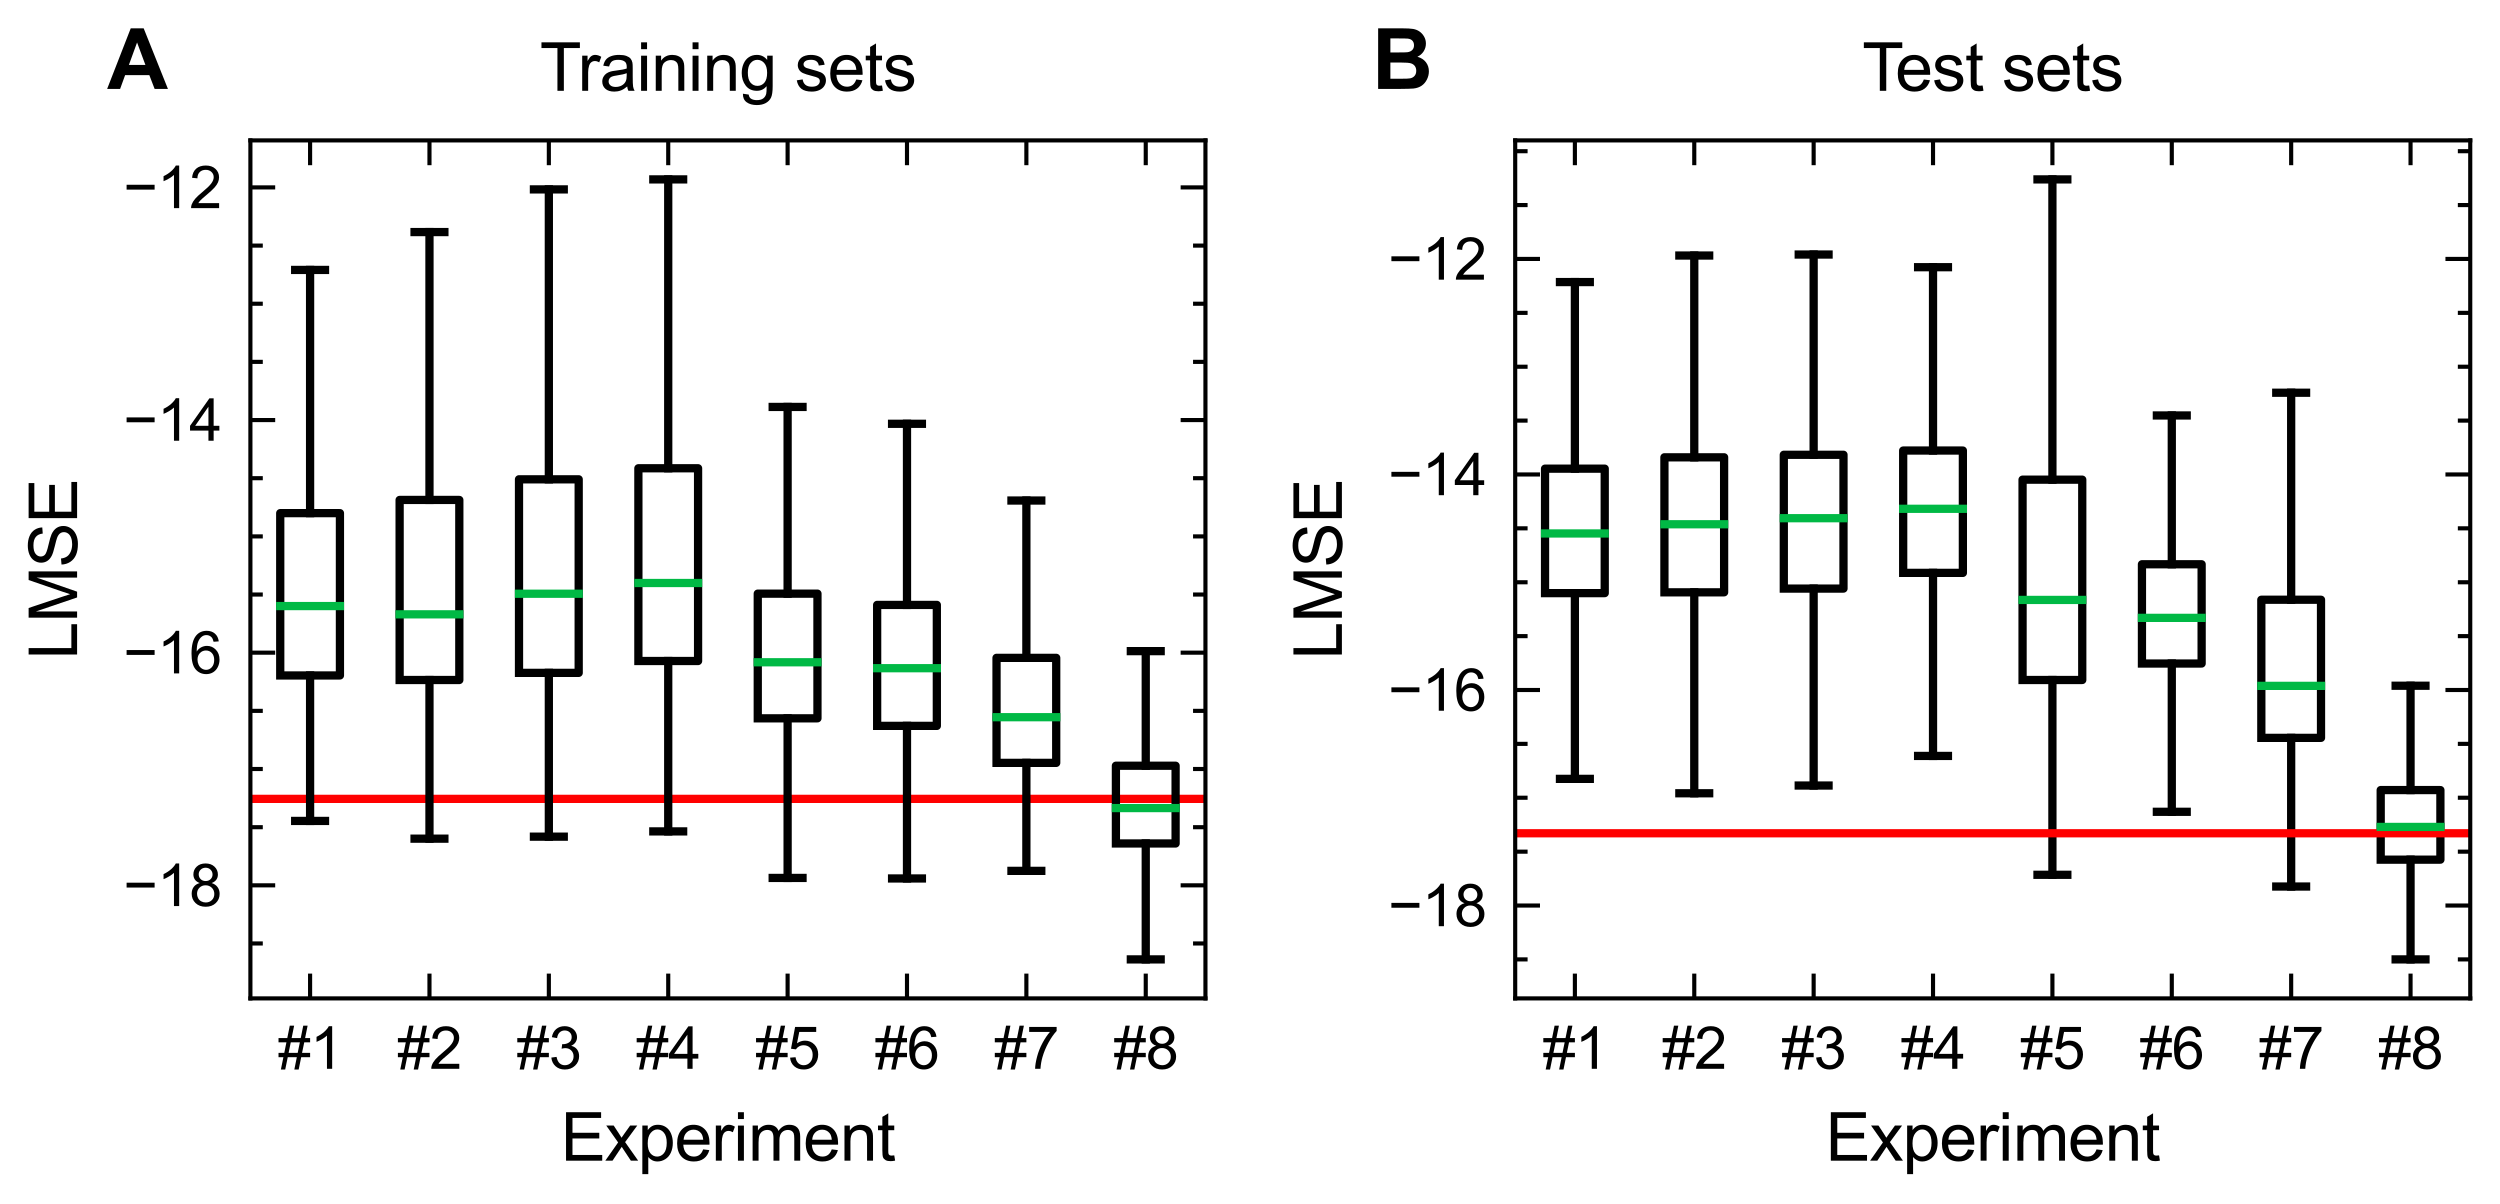 <?xml version="1.0" encoding="utf-8" standalone="no"?>
<!DOCTYPE svg PUBLIC "-//W3C//DTD SVG 1.1//EN"
  "http://www.w3.org/Graphics/SVG/1.1/DTD/svg11.dtd">
<svg xmlns:xlink="http://www.w3.org/1999/xlink" width="302.42pt" height="145.596pt" viewBox="0 0 302.42 145.596" xmlns="http://www.w3.org/2000/svg" version="1.1">
 <defs>
  <style type="text/css">*{stroke-linejoin: round; stroke-linecap: butt}</style>
 </defs>
 <g id="figure_1">
  <g id="patch_1">
   <path d="M -0 145.596 
L 302.42 145.596 
L 302.42 0 
L -0 0 
z
" style="fill: #ffffff"/>
  </g>
  <g id="axes_1">
   <g id="patch_2">
    <path d="M 30.29 120.778 
L 145.82 120.778 
L 145.82 16.985 
L 30.29 16.985 
z
" style="fill: #ffffff"/>
   </g>
   <g id="matplotlib.axis_1">
    <g id="xtick_1">
     <g id="line2d_1">
      <defs>
       <path id="mb3cf33f827" d="M 0 0 
L 0 -3 
" style="stroke: #000000; stroke-width: 0.5"/>
      </defs>
      <g>
       <use xlink:href="#mb3cf33f827" x="37.511" y="120.778" style="stroke: #000000; stroke-width: 0.5"/>
      </g>
     </g>
     <g id="line2d_2">
      <defs>
       <path id="m5cb2080ecf" d="M 0 0 
L 0 3 
" style="stroke: #000000; stroke-width: 0.5"/>
      </defs>
      <g>
       <use xlink:href="#m5cb2080ecf" x="37.511" y="16.985" style="stroke: #000000; stroke-width: 0.5"/>
      </g>
     </g>
     <g id="text_1">
      <!-- #1 -->
      <g transform="translate(33.618 129.288) scale(0.07 -0.07)">
       <defs>
        <path id="ArialMT-23" d="M 322 -78 
L 594 1253 
L 66 1253 
L 66 1719 
L 688 1719 
L 919 2853 
L 66 2853 
L 66 3319 
L 1013 3319 
L 1284 4659 
L 1753 4659 
L 1481 3319 
L 2466 3319 
L 2738 4659 
L 3209 4659 
L 2938 3319 
L 3478 3319 
L 3478 2853 
L 2844 2853 
L 2609 1719 
L 3478 1719 
L 3478 1253 
L 2516 1253 
L 2244 -78 
L 1775 -78 
L 2044 1253 
L 1063 1253 
L 791 -78 
L 322 -78 
z
M 1156 1719 
L 2138 1719 
L 2372 2853 
L 1388 2853 
L 1156 1719 
z
" transform="scale(0.016)"/>
        <path id="ArialMT-31" d="M 2384 0 
L 1822 0 
L 1822 3584 
Q 1619 3391 1289 3197 
Q 959 3003 697 2906 
L 697 3450 
Q 1169 3672 1522 3987 
Q 1875 4303 2022 4600 
L 2384 4600 
L 2384 0 
z
" transform="scale(0.016)"/>
       </defs>
       <use xlink:href="#ArialMT-23"/>
       <use xlink:href="#ArialMT-31" x="55.615"/>
      </g>
     </g>
    </g>
    <g id="xtick_2">
     <g id="line2d_3">
      <g>
       <use xlink:href="#mb3cf33f827" x="51.952" y="120.778" style="stroke: #000000; stroke-width: 0.5"/>
      </g>
     </g>
     <g id="line2d_4">
      <g>
       <use xlink:href="#m5cb2080ecf" x="51.952" y="16.985" style="stroke: #000000; stroke-width: 0.5"/>
      </g>
     </g>
     <g id="text_2">
      <!-- #2 -->
      <g transform="translate(48.059 129.288) scale(0.07 -0.07)">
       <defs>
        <path id="ArialMT-32" d="M 3222 541 
L 3222 0 
L 194 0 
Q 188 203 259 391 
Q 375 700 629 1000 
Q 884 1300 1366 1694 
Q 2113 2306 2375 2664 
Q 2638 3022 2638 3341 
Q 2638 3675 2398 3904 
Q 2159 4134 1775 4134 
Q 1369 4134 1125 3890 
Q 881 3647 878 3216 
L 300 3275 
Q 359 3922 746 4261 
Q 1134 4600 1788 4600 
Q 2447 4600 2831 4234 
Q 3216 3869 3216 3328 
Q 3216 3053 3103 2787 
Q 2991 2522 2730 2228 
Q 2469 1934 1863 1422 
Q 1356 997 1212 845 
Q 1069 694 975 541 
L 3222 541 
z
" transform="scale(0.016)"/>
       </defs>
       <use xlink:href="#ArialMT-23"/>
       <use xlink:href="#ArialMT-32" x="55.615"/>
      </g>
     </g>
    </g>
    <g id="xtick_3">
     <g id="line2d_5">
      <g>
       <use xlink:href="#mb3cf33f827" x="66.393" y="120.778" style="stroke: #000000; stroke-width: 0.5"/>
      </g>
     </g>
     <g id="line2d_6">
      <g>
       <use xlink:href="#m5cb2080ecf" x="66.393" y="16.985" style="stroke: #000000; stroke-width: 0.5"/>
      </g>
     </g>
     <g id="text_3">
      <!-- #3 -->
      <g transform="translate(62.5 129.288) scale(0.07 -0.07)">
       <defs>
        <path id="ArialMT-33" d="M 269 1209 
L 831 1284 
Q 928 806 1161 595 
Q 1394 384 1728 384 
Q 2125 384 2398 659 
Q 2672 934 2672 1341 
Q 2672 1728 2419 1979 
Q 2166 2231 1775 2231 
Q 1616 2231 1378 2169 
L 1441 2663 
Q 1497 2656 1531 2656 
Q 1891 2656 2178 2843 
Q 2466 3031 2466 3422 
Q 2466 3731 2256 3934 
Q 2047 4138 1716 4138 
Q 1388 4138 1169 3931 
Q 950 3725 888 3313 
L 325 3413 
Q 428 3978 793 4289 
Q 1159 4600 1703 4600 
Q 2078 4600 2393 4439 
Q 2709 4278 2876 4000 
Q 3044 3722 3044 3409 
Q 3044 3113 2884 2869 
Q 2725 2625 2413 2481 
Q 2819 2388 3044 2092 
Q 3269 1797 3269 1353 
Q 3269 753 2831 336 
Q 2394 -81 1725 -81 
Q 1122 -81 723 278 
Q 325 638 269 1209 
z
" transform="scale(0.016)"/>
       </defs>
       <use xlink:href="#ArialMT-23"/>
       <use xlink:href="#ArialMT-33" x="55.615"/>
      </g>
     </g>
    </g>
    <g id="xtick_4">
     <g id="line2d_7">
      <g>
       <use xlink:href="#mb3cf33f827" x="80.834" y="120.778" style="stroke: #000000; stroke-width: 0.5"/>
      </g>
     </g>
     <g id="line2d_8">
      <g>
       <use xlink:href="#m5cb2080ecf" x="80.834" y="16.985" style="stroke: #000000; stroke-width: 0.5"/>
      </g>
     </g>
     <g id="text_4">
      <!-- #4 -->
      <g transform="translate(76.942 129.288) scale(0.07 -0.07)">
       <defs>
        <path id="ArialMT-34" d="M 2069 0 
L 2069 1097 
L 81 1097 
L 81 1613 
L 2172 4581 
L 2631 4581 
L 2631 1613 
L 3250 1613 
L 3250 1097 
L 2631 1097 
L 2631 0 
L 2069 0 
z
M 2069 1613 
L 2069 3678 
L 634 1613 
L 2069 1613 
z
" transform="scale(0.016)"/>
       </defs>
       <use xlink:href="#ArialMT-23"/>
       <use xlink:href="#ArialMT-34" x="55.615"/>
      </g>
     </g>
    </g>
    <g id="xtick_5">
     <g id="line2d_9">
      <g>
       <use xlink:href="#mb3cf33f827" x="95.276" y="120.778" style="stroke: #000000; stroke-width: 0.5"/>
      </g>
     </g>
     <g id="line2d_10">
      <g>
       <use xlink:href="#m5cb2080ecf" x="95.276" y="16.985" style="stroke: #000000; stroke-width: 0.5"/>
      </g>
     </g>
     <g id="text_5">
      <!-- #5 -->
      <g transform="translate(91.383 129.288) scale(0.07 -0.07)">
       <defs>
        <path id="ArialMT-35" d="M 266 1200 
L 856 1250 
Q 922 819 1161 601 
Q 1400 384 1738 384 
Q 2144 384 2425 690 
Q 2706 997 2706 1503 
Q 2706 1984 2436 2262 
Q 2166 2541 1728 2541 
Q 1456 2541 1237 2417 
Q 1019 2294 894 2097 
L 366 2166 
L 809 4519 
L 3088 4519 
L 3088 3981 
L 1259 3981 
L 1013 2750 
Q 1425 3038 1878 3038 
Q 2478 3038 2890 2622 
Q 3303 2206 3303 1553 
Q 3303 931 2941 478 
Q 2500 -78 1738 -78 
Q 1113 -78 717 272 
Q 322 622 266 1200 
z
" transform="scale(0.016)"/>
       </defs>
       <use xlink:href="#ArialMT-23"/>
       <use xlink:href="#ArialMT-35" x="55.615"/>
      </g>
     </g>
    </g>
    <g id="xtick_6">
     <g id="line2d_11">
      <g>
       <use xlink:href="#mb3cf33f827" x="109.717" y="120.778" style="stroke: #000000; stroke-width: 0.5"/>
      </g>
     </g>
     <g id="line2d_12">
      <g>
       <use xlink:href="#m5cb2080ecf" x="109.717" y="16.985" style="stroke: #000000; stroke-width: 0.5"/>
      </g>
     </g>
     <g id="text_6">
      <!-- #6 -->
      <g transform="translate(105.824 129.288) scale(0.07 -0.07)">
       <defs>
        <path id="ArialMT-36" d="M 3184 3459 
L 2625 3416 
Q 2550 3747 2413 3897 
Q 2184 4138 1850 4138 
Q 1581 4138 1378 3988 
Q 1113 3794 959 3422 
Q 806 3050 800 2363 
Q 1003 2672 1297 2822 
Q 1591 2972 1913 2972 
Q 2475 2972 2870 2558 
Q 3266 2144 3266 1488 
Q 3266 1056 3080 686 
Q 2894 316 2569 119 
Q 2244 -78 1831 -78 
Q 1128 -78 684 439 
Q 241 956 241 2144 
Q 241 3472 731 4075 
Q 1159 4600 1884 4600 
Q 2425 4600 2770 4297 
Q 3116 3994 3184 3459 
z
M 888 1484 
Q 888 1194 1011 928 
Q 1134 663 1356 523 
Q 1578 384 1822 384 
Q 2178 384 2434 671 
Q 2691 959 2691 1453 
Q 2691 1928 2437 2201 
Q 2184 2475 1800 2475 
Q 1419 2475 1153 2201 
Q 888 1928 888 1484 
z
" transform="scale(0.016)"/>
       </defs>
       <use xlink:href="#ArialMT-23"/>
       <use xlink:href="#ArialMT-36" x="55.615"/>
      </g>
     </g>
    </g>
    <g id="xtick_7">
     <g id="line2d_13">
      <g>
       <use xlink:href="#mb3cf33f827" x="124.158" y="120.778" style="stroke: #000000; stroke-width: 0.5"/>
      </g>
     </g>
     <g id="line2d_14">
      <g>
       <use xlink:href="#m5cb2080ecf" x="124.158" y="16.985" style="stroke: #000000; stroke-width: 0.5"/>
      </g>
     </g>
     <g id="text_7">
      <!-- #7 -->
      <g transform="translate(120.265 129.288) scale(0.07 -0.07)">
       <defs>
        <path id="ArialMT-37" d="M 303 3981 
L 303 4522 
L 3269 4522 
L 3269 4084 
Q 2831 3619 2401 2847 
Q 1972 2075 1738 1259 
Q 1569 684 1522 0 
L 944 0 
Q 953 541 1156 1306 
Q 1359 2072 1739 2783 
Q 2119 3494 2547 3981 
L 303 3981 
z
" transform="scale(0.016)"/>
       </defs>
       <use xlink:href="#ArialMT-23"/>
       <use xlink:href="#ArialMT-37" x="55.615"/>
      </g>
     </g>
    </g>
    <g id="xtick_8">
     <g id="line2d_15">
      <g>
       <use xlink:href="#mb3cf33f827" x="138.599" y="120.778" style="stroke: #000000; stroke-width: 0.5"/>
      </g>
     </g>
     <g id="line2d_16">
      <g>
       <use xlink:href="#m5cb2080ecf" x="138.599" y="16.985" style="stroke: #000000; stroke-width: 0.5"/>
      </g>
     </g>
     <g id="text_8">
      <!-- #8 -->
      <g transform="translate(134.707 129.288) scale(0.07 -0.07)">
       <defs>
        <path id="ArialMT-38" d="M 1131 2484 
Q 781 2613 612 2850 
Q 444 3088 444 3419 
Q 444 3919 803 4259 
Q 1163 4600 1759 4600 
Q 2359 4600 2725 4251 
Q 3091 3903 3091 3403 
Q 3091 3084 2923 2848 
Q 2756 2613 2416 2484 
Q 2838 2347 3058 2040 
Q 3278 1734 3278 1309 
Q 3278 722 2862 322 
Q 2447 -78 1769 -78 
Q 1091 -78 675 323 
Q 259 725 259 1325 
Q 259 1772 486 2073 
Q 713 2375 1131 2484 
z
M 1019 3438 
Q 1019 3113 1228 2906 
Q 1438 2700 1772 2700 
Q 2097 2700 2305 2904 
Q 2513 3109 2513 3406 
Q 2513 3716 2298 3927 
Q 2084 4138 1766 4138 
Q 1444 4138 1231 3931 
Q 1019 3725 1019 3438 
z
M 838 1322 
Q 838 1081 952 856 
Q 1066 631 1291 507 
Q 1516 384 1775 384 
Q 2178 384 2440 643 
Q 2703 903 2703 1303 
Q 2703 1709 2433 1975 
Q 2163 2241 1756 2241 
Q 1359 2241 1098 1978 
Q 838 1716 838 1322 
z
" transform="scale(0.016)"/>
       </defs>
       <use xlink:href="#ArialMT-23"/>
       <use xlink:href="#ArialMT-38" x="55.615"/>
      </g>
     </g>
    </g>
    <g id="text_9">
     <!-- Experiment -->
     <g transform="translate(67.826 140.406) scale(0.08 -0.08)">
      <defs>
       <path id="ArialMT-45" d="M 506 0 
L 506 4581 
L 3819 4581 
L 3819 4041 
L 1113 4041 
L 1113 2638 
L 3647 2638 
L 3647 2100 
L 1113 2100 
L 1113 541 
L 3925 541 
L 3925 0 
L 506 0 
z
" transform="scale(0.016)"/>
       <path id="ArialMT-78" d="M 47 0 
L 1259 1725 
L 138 3319 
L 841 3319 
L 1350 2541 
Q 1494 2319 1581 2169 
Q 1719 2375 1834 2534 
L 2394 3319 
L 3066 3319 
L 1919 1756 
L 3153 0 
L 2463 0 
L 1781 1031 
L 1600 1309 
L 728 0 
L 47 0 
z
" transform="scale(0.016)"/>
       <path id="ArialMT-70" d="M 422 -1272 
L 422 3319 
L 934 3319 
L 934 2888 
Q 1116 3141 1344 3267 
Q 1572 3394 1897 3394 
Q 2322 3394 2647 3175 
Q 2972 2956 3137 2557 
Q 3303 2159 3303 1684 
Q 3303 1175 3120 767 
Q 2938 359 2589 142 
Q 2241 -75 1856 -75 
Q 1575 -75 1351 44 
Q 1128 163 984 344 
L 984 -1272 
L 422 -1272 
z
M 931 1641 
Q 931 1000 1190 694 
Q 1450 388 1819 388 
Q 2194 388 2461 705 
Q 2728 1022 2728 1688 
Q 2728 2322 2467 2637 
Q 2206 2953 1844 2953 
Q 1484 2953 1207 2617 
Q 931 2281 931 1641 
z
" transform="scale(0.016)"/>
       <path id="ArialMT-65" d="M 2694 1069 
L 3275 997 
Q 3138 488 2766 206 
Q 2394 -75 1816 -75 
Q 1088 -75 661 373 
Q 234 822 234 1631 
Q 234 2469 665 2931 
Q 1097 3394 1784 3394 
Q 2450 3394 2872 2941 
Q 3294 2488 3294 1666 
Q 3294 1616 3291 1516 
L 816 1516 
Q 847 969 1125 678 
Q 1403 388 1819 388 
Q 2128 388 2347 550 
Q 2566 713 2694 1069 
z
M 847 1978 
L 2700 1978 
Q 2663 2397 2488 2606 
Q 2219 2931 1791 2931 
Q 1403 2931 1139 2672 
Q 875 2413 847 1978 
z
" transform="scale(0.016)"/>
       <path id="ArialMT-72" d="M 416 0 
L 416 3319 
L 922 3319 
L 922 2816 
Q 1116 3169 1280 3281 
Q 1444 3394 1641 3394 
Q 1925 3394 2219 3213 
L 2025 2691 
Q 1819 2813 1613 2813 
Q 1428 2813 1281 2702 
Q 1134 2591 1072 2394 
Q 978 2094 978 1738 
L 978 0 
L 416 0 
z
" transform="scale(0.016)"/>
       <path id="ArialMT-69" d="M 425 3934 
L 425 4581 
L 988 4581 
L 988 3934 
L 425 3934 
z
M 425 0 
L 425 3319 
L 988 3319 
L 988 0 
L 425 0 
z
" transform="scale(0.016)"/>
       <path id="ArialMT-6d" d="M 422 0 
L 422 3319 
L 925 3319 
L 925 2853 
Q 1081 3097 1340 3245 
Q 1600 3394 1931 3394 
Q 2300 3394 2536 3241 
Q 2772 3088 2869 2813 
Q 3263 3394 3894 3394 
Q 4388 3394 4653 3120 
Q 4919 2847 4919 2278 
L 4919 0 
L 4359 0 
L 4359 2091 
Q 4359 2428 4304 2576 
Q 4250 2725 4106 2815 
Q 3963 2906 3769 2906 
Q 3419 2906 3187 2673 
Q 2956 2441 2956 1928 
L 2956 0 
L 2394 0 
L 2394 2156 
Q 2394 2531 2256 2718 
Q 2119 2906 1806 2906 
Q 1569 2906 1367 2781 
Q 1166 2656 1075 2415 
Q 984 2175 984 1722 
L 984 0 
L 422 0 
z
" transform="scale(0.016)"/>
       <path id="ArialMT-6e" d="M 422 0 
L 422 3319 
L 928 3319 
L 928 2847 
Q 1294 3394 1984 3394 
Q 2284 3394 2536 3286 
Q 2788 3178 2913 3003 
Q 3038 2828 3088 2588 
Q 3119 2431 3119 2041 
L 3119 0 
L 2556 0 
L 2556 2019 
Q 2556 2363 2490 2533 
Q 2425 2703 2258 2804 
Q 2091 2906 1866 2906 
Q 1506 2906 1245 2678 
Q 984 2450 984 1813 
L 984 0 
L 422 0 
z
" transform="scale(0.016)"/>
       <path id="ArialMT-74" d="M 1650 503 
L 1731 6 
Q 1494 -44 1306 -44 
Q 1000 -44 831 53 
Q 663 150 594 308 
Q 525 466 525 972 
L 525 2881 
L 113 2881 
L 113 3319 
L 525 3319 
L 525 4141 
L 1084 4478 
L 1084 3319 
L 1650 3319 
L 1650 2881 
L 1084 2881 
L 1084 941 
Q 1084 700 1114 631 
Q 1144 563 1211 522 
Q 1278 481 1403 481 
Q 1497 481 1650 503 
z
" transform="scale(0.016)"/>
      </defs>
      <use xlink:href="#ArialMT-45"/>
      <use xlink:href="#ArialMT-78" x="66.699"/>
      <use xlink:href="#ArialMT-70" x="116.699"/>
      <use xlink:href="#ArialMT-65" x="172.314"/>
      <use xlink:href="#ArialMT-72" x="227.93"/>
      <use xlink:href="#ArialMT-69" x="261.23"/>
      <use xlink:href="#ArialMT-6d" x="283.447"/>
      <use xlink:href="#ArialMT-65" x="366.748"/>
      <use xlink:href="#ArialMT-6e" x="422.363"/>
      <use xlink:href="#ArialMT-74" x="477.979"/>
     </g>
    </g>
   </g>
   <g id="matplotlib.axis_2">
    <g id="ytick_1">
     <g id="line2d_17">
      <defs>
       <path id="m7f2018e19b" d="M 0 0 
L 3 0 
" style="stroke: #000000; stroke-width: 0.5"/>
      </defs>
      <g>
       <use xlink:href="#m7f2018e19b" x="30.29" y="107.097" style="stroke: #000000; stroke-width: 0.5"/>
      </g>
     </g>
     <g id="line2d_18">
      <defs>
       <path id="m6b4531f196" d="M 0 0 
L -3 0 
" style="stroke: #000000; stroke-width: 0.5"/>
      </defs>
      <g>
       <use xlink:href="#m6b4531f196" x="145.82" y="107.097" style="stroke: #000000; stroke-width: 0.5"/>
      </g>
     </g>
     <g id="text_10">
      <!-- −18 -->
      <g transform="translate(14.916 109.602) scale(0.07 -0.07)">
       <defs>
        <path id="ArialMT-2212" d="M 3381 1997 
L 356 1997 
L 356 2522 
L 3381 2522 
L 3381 1997 
z
" transform="scale(0.016)"/>
       </defs>
       <use xlink:href="#ArialMT-2212"/>
       <use xlink:href="#ArialMT-31" x="58.398"/>
       <use xlink:href="#ArialMT-38" x="114.014"/>
      </g>
     </g>
    </g>
    <g id="ytick_2">
     <g id="line2d_19">
      <g>
       <use xlink:href="#m7f2018e19b" x="30.29" y="78.955" style="stroke: #000000; stroke-width: 0.5"/>
      </g>
     </g>
     <g id="line2d_20">
      <g>
       <use xlink:href="#m6b4531f196" x="145.82" y="78.955" style="stroke: #000000; stroke-width: 0.5"/>
      </g>
     </g>
     <g id="text_11">
      <!-- −16 -->
      <g transform="translate(14.916 81.46) scale(0.07 -0.07)">
       <use xlink:href="#ArialMT-2212"/>
       <use xlink:href="#ArialMT-31" x="58.398"/>
       <use xlink:href="#ArialMT-36" x="114.014"/>
      </g>
     </g>
    </g>
    <g id="ytick_3">
     <g id="line2d_21">
      <g>
       <use xlink:href="#m7f2018e19b" x="30.29" y="50.813" style="stroke: #000000; stroke-width: 0.5"/>
      </g>
     </g>
     <g id="line2d_22">
      <g>
       <use xlink:href="#m6b4531f196" x="145.82" y="50.813" style="stroke: #000000; stroke-width: 0.5"/>
      </g>
     </g>
     <g id="text_12">
      <!-- −14 -->
      <g transform="translate(14.916 53.318) scale(0.07 -0.07)">
       <use xlink:href="#ArialMT-2212"/>
       <use xlink:href="#ArialMT-31" x="58.398"/>
       <use xlink:href="#ArialMT-34" x="114.014"/>
      </g>
     </g>
    </g>
    <g id="ytick_4">
     <g id="line2d_23">
      <g>
       <use xlink:href="#m7f2018e19b" x="30.29" y="22.67" style="stroke: #000000; stroke-width: 0.5"/>
      </g>
     </g>
     <g id="line2d_24">
      <g>
       <use xlink:href="#m6b4531f196" x="145.82" y="22.67" style="stroke: #000000; stroke-width: 0.5"/>
      </g>
     </g>
     <g id="text_13">
      <!-- −12 -->
      <g transform="translate(14.916 25.175) scale(0.07 -0.07)">
       <use xlink:href="#ArialMT-2212"/>
       <use xlink:href="#ArialMT-31" x="58.398"/>
       <use xlink:href="#ArialMT-32" x="114.014"/>
      </g>
     </g>
    </g>
    <g id="ytick_5">
     <g id="line2d_25">
      <defs>
       <path id="mb714c859c1" d="M 0 0 
L 1.5 0 
" style="stroke: #000000; stroke-width: 0.5"/>
      </defs>
      <g>
       <use xlink:href="#mb714c859c1" x="30.29" y="114.133" style="stroke: #000000; stroke-width: 0.5"/>
      </g>
     </g>
     <g id="line2d_26">
      <defs>
       <path id="m8b9cd74592" d="M 0 0 
L -1.5 0 
" style="stroke: #000000; stroke-width: 0.5"/>
      </defs>
      <g>
       <use xlink:href="#m8b9cd74592" x="145.82" y="114.133" style="stroke: #000000; stroke-width: 0.5"/>
      </g>
     </g>
    </g>
    <g id="ytick_6">
     <g id="line2d_27">
      <g>
       <use xlink:href="#mb714c859c1" x="30.29" y="100.062" style="stroke: #000000; stroke-width: 0.5"/>
      </g>
     </g>
     <g id="line2d_28">
      <g>
       <use xlink:href="#m8b9cd74592" x="145.82" y="100.062" style="stroke: #000000; stroke-width: 0.5"/>
      </g>
     </g>
    </g>
    <g id="ytick_7">
     <g id="line2d_29">
      <g>
       <use xlink:href="#mb714c859c1" x="30.29" y="93.026" style="stroke: #000000; stroke-width: 0.5"/>
      </g>
     </g>
     <g id="line2d_30">
      <g>
       <use xlink:href="#m8b9cd74592" x="145.82" y="93.026" style="stroke: #000000; stroke-width: 0.5"/>
      </g>
     </g>
    </g>
    <g id="ytick_8">
     <g id="line2d_31">
      <g>
       <use xlink:href="#mb714c859c1" x="30.29" y="85.99" style="stroke: #000000; stroke-width: 0.5"/>
      </g>
     </g>
     <g id="line2d_32">
      <g>
       <use xlink:href="#m8b9cd74592" x="145.82" y="85.99" style="stroke: #000000; stroke-width: 0.5"/>
      </g>
     </g>
    </g>
    <g id="ytick_9">
     <g id="line2d_33">
      <g>
       <use xlink:href="#mb714c859c1" x="30.29" y="71.919" style="stroke: #000000; stroke-width: 0.5"/>
      </g>
     </g>
     <g id="line2d_34">
      <g>
       <use xlink:href="#m8b9cd74592" x="145.82" y="71.919" style="stroke: #000000; stroke-width: 0.5"/>
      </g>
     </g>
    </g>
    <g id="ytick_10">
     <g id="line2d_35">
      <g>
       <use xlink:href="#mb714c859c1" x="30.29" y="64.884" style="stroke: #000000; stroke-width: 0.5"/>
      </g>
     </g>
     <g id="line2d_36">
      <g>
       <use xlink:href="#m8b9cd74592" x="145.82" y="64.884" style="stroke: #000000; stroke-width: 0.5"/>
      </g>
     </g>
    </g>
    <g id="ytick_11">
     <g id="line2d_37">
      <g>
       <use xlink:href="#mb714c859c1" x="30.29" y="57.848" style="stroke: #000000; stroke-width: 0.5"/>
      </g>
     </g>
     <g id="line2d_38">
      <g>
       <use xlink:href="#m8b9cd74592" x="145.82" y="57.848" style="stroke: #000000; stroke-width: 0.5"/>
      </g>
     </g>
    </g>
    <g id="ytick_12">
     <g id="line2d_39">
      <g>
       <use xlink:href="#mb714c859c1" x="30.29" y="43.777" style="stroke: #000000; stroke-width: 0.5"/>
      </g>
     </g>
     <g id="line2d_40">
      <g>
       <use xlink:href="#m8b9cd74592" x="145.82" y="43.777" style="stroke: #000000; stroke-width: 0.5"/>
      </g>
     </g>
    </g>
    <g id="ytick_13">
     <g id="line2d_41">
      <g>
       <use xlink:href="#mb714c859c1" x="30.29" y="36.741" style="stroke: #000000; stroke-width: 0.5"/>
      </g>
     </g>
     <g id="line2d_42">
      <g>
       <use xlink:href="#m8b9cd74592" x="145.82" y="36.741" style="stroke: #000000; stroke-width: 0.5"/>
      </g>
     </g>
    </g>
    <g id="ytick_14">
     <g id="line2d_43">
      <g>
       <use xlink:href="#mb714c859c1" x="30.29" y="29.706" style="stroke: #000000; stroke-width: 0.5"/>
      </g>
     </g>
     <g id="line2d_44">
      <g>
       <use xlink:href="#m8b9cd74592" x="145.82" y="29.706" style="stroke: #000000; stroke-width: 0.5"/>
      </g>
     </g>
    </g>
    <g id="text_14">
     <!-- LMSE -->
     <g transform="translate(9.326 79.774) rotate(-90) scale(0.08 -0.08)">
      <defs>
       <path id="ArialMT-4c" d="M 469 0 
L 469 4581 
L 1075 4581 
L 1075 541 
L 3331 541 
L 3331 0 
L 469 0 
z
" transform="scale(0.016)"/>
       <path id="ArialMT-4d" d="M 475 0 
L 475 4581 
L 1388 4581 
L 2472 1338 
Q 2622 884 2691 659 
Q 2769 909 2934 1394 
L 4031 4581 
L 4847 4581 
L 4847 0 
L 4263 0 
L 4263 3834 
L 2931 0 
L 2384 0 
L 1059 3900 
L 1059 0 
L 475 0 
z
" transform="scale(0.016)"/>
       <path id="ArialMT-53" d="M 288 1472 
L 859 1522 
Q 900 1178 1048 958 
Q 1197 738 1509 602 
Q 1822 466 2213 466 
Q 2559 466 2825 569 
Q 3091 672 3220 851 
Q 3350 1031 3350 1244 
Q 3350 1459 3225 1620 
Q 3100 1781 2813 1891 
Q 2628 1963 1997 2114 
Q 1366 2266 1113 2400 
Q 784 2572 623 2826 
Q 463 3081 463 3397 
Q 463 3744 659 4045 
Q 856 4347 1234 4503 
Q 1613 4659 2075 4659 
Q 2584 4659 2973 4495 
Q 3363 4331 3572 4012 
Q 3781 3694 3797 3291 
L 3216 3247 
Q 3169 3681 2898 3903 
Q 2628 4125 2100 4125 
Q 1550 4125 1298 3923 
Q 1047 3722 1047 3438 
Q 1047 3191 1225 3031 
Q 1400 2872 2139 2705 
Q 2878 2538 3153 2413 
Q 3553 2228 3743 1945 
Q 3934 1663 3934 1294 
Q 3934 928 3725 604 
Q 3516 281 3123 101 
Q 2731 -78 2241 -78 
Q 1619 -78 1198 103 
Q 778 284 539 648 
Q 300 1013 288 1472 
z
" transform="scale(0.016)"/>
      </defs>
      <use xlink:href="#ArialMT-4c"/>
      <use xlink:href="#ArialMT-4d" x="55.615"/>
      <use xlink:href="#ArialMT-53" x="138.916"/>
      <use xlink:href="#ArialMT-45" x="205.615"/>
     </g>
    </g>
   </g>
   <g id="LineCollection_1">
    <path d="M 23.069 96.636 
L 153.041 96.636 
" clip-path="url(#p7d2b308778)" style="fill: none; stroke: #ff0000"/>
   </g>
   <g id="line2d_45">
    <path d="M 33.9 81.707 
L 41.121 81.707 
L 41.121 62.074 
L 33.9 62.074 
L 33.9 81.707 
" clip-path="url(#p7d2b308778)" style="fill: none; stroke: #000000; stroke-linecap: square"/>
   </g>
   <g id="line2d_46">
    <path d="M 37.511 81.707 
L 37.511 99.306 
" clip-path="url(#p7d2b308778)" style="fill: none; stroke: #000000; stroke-linecap: square"/>
   </g>
   <g id="line2d_47">
    <path d="M 37.511 62.074 
L 37.511 32.65 
" clip-path="url(#p7d2b308778)" style="fill: none; stroke: #000000; stroke-linecap: square"/>
   </g>
   <g id="line2d_48">
    <path d="M 35.705 99.306 
L 39.316 99.306 
" clip-path="url(#p7d2b308778)" style="fill: none; stroke: #000000; stroke-linecap: square"/>
   </g>
   <g id="line2d_49">
    <path d="M 35.705 32.65 
L 39.316 32.65 
" clip-path="url(#p7d2b308778)" style="fill: none; stroke: #000000; stroke-linecap: square"/>
   </g>
   <g id="line2d_50">
    <path d="M 48.342 82.258 
L 55.562 82.258 
L 55.562 60.479 
L 48.342 60.479 
L 48.342 82.258 
" clip-path="url(#p7d2b308778)" style="fill: none; stroke: #000000; stroke-linecap: square"/>
   </g>
   <g id="line2d_51">
    <path d="M 51.952 82.258 
L 51.952 101.448 
" clip-path="url(#p7d2b308778)" style="fill: none; stroke: #000000; stroke-linecap: square"/>
   </g>
   <g id="line2d_52">
    <path d="M 51.952 60.479 
L 51.952 28.071 
" clip-path="url(#p7d2b308778)" style="fill: none; stroke: #000000; stroke-linecap: square"/>
   </g>
   <g id="line2d_53">
    <path d="M 50.147 101.448 
L 53.757 101.448 
" clip-path="url(#p7d2b308778)" style="fill: none; stroke: #000000; stroke-linecap: square"/>
   </g>
   <g id="line2d_54">
    <path d="M 50.147 28.071 
L 53.757 28.071 
" clip-path="url(#p7d2b308778)" style="fill: none; stroke: #000000; stroke-linecap: square"/>
   </g>
   <g id="line2d_55">
    <path d="M 62.783 81.396 
L 70.003 81.396 
L 70.003 57.98 
L 62.783 57.98 
L 62.783 81.396 
" clip-path="url(#p7d2b308778)" style="fill: none; stroke: #000000; stroke-linecap: square"/>
   </g>
   <g id="line2d_56">
    <path d="M 66.393 81.396 
L 66.393 101.212 
" clip-path="url(#p7d2b308778)" style="fill: none; stroke: #000000; stroke-linecap: square"/>
   </g>
   <g id="line2d_57">
    <path d="M 66.393 57.98 
L 66.393 22.914 
" clip-path="url(#p7d2b308778)" style="fill: none; stroke: #000000; stroke-linecap: square"/>
   </g>
   <g id="line2d_58">
    <path d="M 64.588 101.212 
L 68.198 101.212 
" clip-path="url(#p7d2b308778)" style="fill: none; stroke: #000000; stroke-linecap: square"/>
   </g>
   <g id="line2d_59">
    <path d="M 64.588 22.914 
L 68.198 22.914 
" clip-path="url(#p7d2b308778)" style="fill: none; stroke: #000000; stroke-linecap: square"/>
   </g>
   <g id="line2d_60">
    <path d="M 77.224 79.961 
L 84.445 79.961 
L 84.445 56.646 
L 77.224 56.646 
L 77.224 79.961 
" clip-path="url(#p7d2b308778)" style="fill: none; stroke: #000000; stroke-linecap: square"/>
   </g>
   <g id="line2d_61">
    <path d="M 80.834 79.961 
L 80.834 100.571 
" clip-path="url(#p7d2b308778)" style="fill: none; stroke: #000000; stroke-linecap: square"/>
   </g>
   <g id="line2d_62">
    <path d="M 80.834 56.646 
L 80.834 21.703 
" clip-path="url(#p7d2b308778)" style="fill: none; stroke: #000000; stroke-linecap: square"/>
   </g>
   <g id="line2d_63">
    <path d="M 79.029 100.571 
L 82.64 100.571 
" clip-path="url(#p7d2b308778)" style="fill: none; stroke: #000000; stroke-linecap: square"/>
   </g>
   <g id="line2d_64">
    <path d="M 79.029 21.703 
L 82.64 21.703 
" clip-path="url(#p7d2b308778)" style="fill: none; stroke: #000000; stroke-linecap: square"/>
   </g>
   <g id="line2d_65">
    <path d="M 91.665 86.893 
L 98.886 86.893 
L 98.886 71.812 
L 91.665 71.812 
L 91.665 86.893 
" clip-path="url(#p7d2b308778)" style="fill: none; stroke: #000000; stroke-linecap: square"/>
   </g>
   <g id="line2d_66">
    <path d="M 95.276 86.893 
L 95.276 106.199 
" clip-path="url(#p7d2b308778)" style="fill: none; stroke: #000000; stroke-linecap: square"/>
   </g>
   <g id="line2d_67">
    <path d="M 95.276 71.812 
L 95.276 49.224 
" clip-path="url(#p7d2b308778)" style="fill: none; stroke: #000000; stroke-linecap: square"/>
   </g>
   <g id="line2d_68">
    <path d="M 93.47 106.199 
L 97.081 106.199 
" clip-path="url(#p7d2b308778)" style="fill: none; stroke: #000000; stroke-linecap: square"/>
   </g>
   <g id="line2d_69">
    <path d="M 93.47 49.224 
L 97.081 49.224 
" clip-path="url(#p7d2b308778)" style="fill: none; stroke: #000000; stroke-linecap: square"/>
   </g>
   <g id="line2d_70">
    <path d="M 106.107 87.81 
L 113.327 87.81 
L 113.327 73.175 
L 106.107 73.175 
L 106.107 87.81 
" clip-path="url(#p7d2b308778)" style="fill: none; stroke: #000000; stroke-linecap: square"/>
   </g>
   <g id="line2d_71">
    <path d="M 109.717 87.81 
L 109.717 106.265 
" clip-path="url(#p7d2b308778)" style="fill: none; stroke: #000000; stroke-linecap: square"/>
   </g>
   <g id="line2d_72">
    <path d="M 109.717 73.175 
L 109.717 51.27 
" clip-path="url(#p7d2b308778)" style="fill: none; stroke: #000000; stroke-linecap: square"/>
   </g>
   <g id="line2d_73">
    <path d="M 107.912 106.265 
L 111.522 106.265 
" clip-path="url(#p7d2b308778)" style="fill: none; stroke: #000000; stroke-linecap: square"/>
   </g>
   <g id="line2d_74">
    <path d="M 107.912 51.27 
L 111.522 51.27 
" clip-path="url(#p7d2b308778)" style="fill: none; stroke: #000000; stroke-linecap: square"/>
   </g>
   <g id="line2d_75">
    <path d="M 120.548 92.283 
L 127.768 92.283 
L 127.768 79.579 
L 120.548 79.579 
L 120.548 92.283 
" clip-path="url(#p7d2b308778)" style="fill: none; stroke: #000000; stroke-linecap: square"/>
   </g>
   <g id="line2d_76">
    <path d="M 124.158 92.283 
L 124.158 105.349 
" clip-path="url(#p7d2b308778)" style="fill: none; stroke: #000000; stroke-linecap: square"/>
   </g>
   <g id="line2d_77">
    <path d="M 124.158 79.579 
L 124.158 60.548 
" clip-path="url(#p7d2b308778)" style="fill: none; stroke: #000000; stroke-linecap: square"/>
   </g>
   <g id="line2d_78">
    <path d="M 122.353 105.349 
L 125.963 105.349 
" clip-path="url(#p7d2b308778)" style="fill: none; stroke: #000000; stroke-linecap: square"/>
   </g>
   <g id="line2d_79">
    <path d="M 122.353 60.548 
L 125.963 60.548 
" clip-path="url(#p7d2b308778)" style="fill: none; stroke: #000000; stroke-linecap: square"/>
   </g>
   <g id="line2d_80">
    <path d="M 134.989 102.034 
L 142.21 102.034 
L 142.21 92.63 
L 134.989 92.63 
L 134.989 102.034 
" clip-path="url(#p7d2b308778)" style="fill: none; stroke: #000000; stroke-linecap: square"/>
   </g>
   <g id="line2d_81">
    <path d="M 138.599 102.034 
L 138.599 116.06 
" clip-path="url(#p7d2b308778)" style="fill: none; stroke: #000000; stroke-linecap: square"/>
   </g>
   <g id="line2d_82">
    <path d="M 138.599 92.63 
L 138.599 78.77 
" clip-path="url(#p7d2b308778)" style="fill: none; stroke: #000000; stroke-linecap: square"/>
   </g>
   <g id="line2d_83">
    <path d="M 136.794 116.06 
L 140.405 116.06 
" clip-path="url(#p7d2b308778)" style="fill: none; stroke: #000000; stroke-linecap: square"/>
   </g>
   <g id="line2d_84">
    <path d="M 136.794 78.77 
L 140.405 78.77 
" clip-path="url(#p7d2b308778)" style="fill: none; stroke: #000000; stroke-linecap: square"/>
   </g>
   <g id="line2d_85">
    <path d="M 33.9 73.313 
L 41.121 73.313 
" clip-path="url(#p7d2b308778)" style="fill: none; stroke: #00b945; stroke-linecap: square"/>
   </g>
   <g id="line2d_86">
    <path d="M 48.342 74.316 
L 55.562 74.316 
" clip-path="url(#p7d2b308778)" style="fill: none; stroke: #00b945; stroke-linecap: square"/>
   </g>
   <g id="line2d_87">
    <path d="M 62.783 71.82 
L 70.003 71.82 
" clip-path="url(#p7d2b308778)" style="fill: none; stroke: #00b945; stroke-linecap: square"/>
   </g>
   <g id="line2d_88">
    <path d="M 77.224 70.526 
L 84.445 70.526 
" clip-path="url(#p7d2b308778)" style="fill: none; stroke: #00b945; stroke-linecap: square"/>
   </g>
   <g id="line2d_89">
    <path d="M 91.665 80.109 
L 98.886 80.109 
" clip-path="url(#p7d2b308778)" style="fill: none; stroke: #00b945; stroke-linecap: square"/>
   </g>
   <g id="line2d_90">
    <path d="M 106.107 80.833 
L 113.327 80.833 
" clip-path="url(#p7d2b308778)" style="fill: none; stroke: #00b945; stroke-linecap: square"/>
   </g>
   <g id="line2d_91">
    <path d="M 120.548 86.755 
L 127.768 86.755 
" clip-path="url(#p7d2b308778)" style="fill: none; stroke: #00b945; stroke-linecap: square"/>
   </g>
   <g id="line2d_92">
    <path d="M 134.989 97.748 
L 142.21 97.748 
" clip-path="url(#p7d2b308778)" style="fill: none; stroke: #00b945; stroke-linecap: square"/>
   </g>
   <g id="patch_3">
    <path d="M 30.29 120.778 
L 30.29 16.985 
" style="fill: none; stroke: #000000; stroke-width: 0.5; stroke-linejoin: miter; stroke-linecap: square"/>
   </g>
   <g id="patch_4">
    <path d="M 145.82 120.778 
L 145.82 16.985 
" style="fill: none; stroke: #000000; stroke-width: 0.5; stroke-linejoin: miter; stroke-linecap: square"/>
   </g>
   <g id="patch_5">
    <path d="M 30.29 120.778 
L 145.82 120.778 
" style="fill: none; stroke: #000000; stroke-width: 0.5; stroke-linejoin: miter; stroke-linecap: square"/>
   </g>
   <g id="patch_6">
    <path d="M 30.29 16.985 
L 145.82 16.985 
" style="fill: none; stroke: #000000; stroke-width: 0.5; stroke-linejoin: miter; stroke-linecap: square"/>
   </g>
   <g id="text_15">
    <!-- A -->
    <g transform="translate(12.96 10.758) scale(0.1 -0.1)">
     <defs>
      <path id="Arial-BoldMT-41" d="M 4597 0 
L 3591 0 
L 3191 1041 
L 1359 1041 
L 981 0 
L 0 0 
L 1784 4581 
L 2763 4581 
L 4597 0 
z
M 2894 1813 
L 2263 3513 
L 1644 1813 
L 2894 1813 
z
" transform="scale(0.016)"/>
     </defs>
     <use xlink:href="#Arial-BoldMT-41"/>
    </g>
   </g>
   <g id="text_16">
    <!-- Training sets -->
    <g transform="translate(65.308 10.985) scale(0.08 -0.08)">
     <defs>
      <path id="ArialMT-54" d="M 1659 0 
L 1659 4041 
L 150 4041 
L 150 4581 
L 3781 4581 
L 3781 4041 
L 2266 4041 
L 2266 0 
L 1659 0 
z
" transform="scale(0.016)"/>
      <path id="ArialMT-61" d="M 2588 409 
Q 2275 144 1986 34 
Q 1697 -75 1366 -75 
Q 819 -75 525 192 
Q 231 459 231 875 
Q 231 1119 342 1320 
Q 453 1522 633 1644 
Q 813 1766 1038 1828 
Q 1203 1872 1538 1913 
Q 2219 1994 2541 2106 
Q 2544 2222 2544 2253 
Q 2544 2597 2384 2738 
Q 2169 2928 1744 2928 
Q 1347 2928 1158 2789 
Q 969 2650 878 2297 
L 328 2372 
Q 403 2725 575 2942 
Q 747 3159 1072 3276 
Q 1397 3394 1825 3394 
Q 2250 3394 2515 3294 
Q 2781 3194 2906 3042 
Q 3031 2891 3081 2659 
Q 3109 2516 3109 2141 
L 3109 1391 
Q 3109 606 3145 398 
Q 3181 191 3288 0 
L 2700 0 
Q 2613 175 2588 409 
z
M 2541 1666 
Q 2234 1541 1622 1453 
Q 1275 1403 1131 1340 
Q 988 1278 909 1158 
Q 831 1038 831 891 
Q 831 666 1001 516 
Q 1172 366 1500 366 
Q 1825 366 2078 508 
Q 2331 650 2450 897 
Q 2541 1088 2541 1459 
L 2541 1666 
z
" transform="scale(0.016)"/>
      <path id="ArialMT-67" d="M 319 -275 
L 866 -356 
Q 900 -609 1056 -725 
Q 1266 -881 1628 -881 
Q 2019 -881 2231 -725 
Q 2444 -569 2519 -288 
Q 2563 -116 2559 434 
Q 2191 0 1641 0 
Q 956 0 581 494 
Q 206 988 206 1678 
Q 206 2153 378 2554 
Q 550 2956 876 3175 
Q 1203 3394 1644 3394 
Q 2231 3394 2613 2919 
L 2613 3319 
L 3131 3319 
L 3131 450 
Q 3131 -325 2973 -648 
Q 2816 -972 2473 -1159 
Q 2131 -1347 1631 -1347 
Q 1038 -1347 672 -1080 
Q 306 -813 319 -275 
z
M 784 1719 
Q 784 1066 1043 766 
Q 1303 466 1694 466 
Q 2081 466 2343 764 
Q 2606 1063 2606 1700 
Q 2606 2309 2336 2618 
Q 2066 2928 1684 2928 
Q 1309 2928 1046 2623 
Q 784 2319 784 1719 
z
" transform="scale(0.016)"/>
      <path id="ArialMT-20" transform="scale(0.016)"/>
      <path id="ArialMT-73" d="M 197 991 
L 753 1078 
Q 800 744 1014 566 
Q 1228 388 1613 388 
Q 2000 388 2187 545 
Q 2375 703 2375 916 
Q 2375 1106 2209 1216 
Q 2094 1291 1634 1406 
Q 1016 1563 777 1677 
Q 538 1791 414 1992 
Q 291 2194 291 2438 
Q 291 2659 392 2848 
Q 494 3038 669 3163 
Q 800 3259 1026 3326 
Q 1253 3394 1513 3394 
Q 1903 3394 2198 3281 
Q 2494 3169 2634 2976 
Q 2775 2784 2828 2463 
L 2278 2388 
Q 2241 2644 2061 2787 
Q 1881 2931 1553 2931 
Q 1166 2931 1000 2803 
Q 834 2675 834 2503 
Q 834 2394 903 2306 
Q 972 2216 1119 2156 
Q 1203 2125 1616 2013 
Q 2213 1853 2448 1751 
Q 2684 1650 2818 1456 
Q 2953 1263 2953 975 
Q 2953 694 2789 445 
Q 2625 197 2315 61 
Q 2006 -75 1616 -75 
Q 969 -75 630 194 
Q 291 463 197 991 
z
" transform="scale(0.016)"/>
     </defs>
     <use xlink:href="#ArialMT-54"/>
     <use xlink:href="#ArialMT-72" x="57.334"/>
     <use xlink:href="#ArialMT-61" x="90.635"/>
     <use xlink:href="#ArialMT-69" x="146.25"/>
     <use xlink:href="#ArialMT-6e" x="168.467"/>
     <use xlink:href="#ArialMT-69" x="224.082"/>
     <use xlink:href="#ArialMT-6e" x="246.299"/>
     <use xlink:href="#ArialMT-67" x="301.914"/>
     <use xlink:href="#ArialMT-20" x="357.529"/>
     <use xlink:href="#ArialMT-73" x="385.312"/>
     <use xlink:href="#ArialMT-65" x="435.312"/>
     <use xlink:href="#ArialMT-74" x="490.928"/>
     <use xlink:href="#ArialMT-73" x="518.711"/>
    </g>
   </g>
  </g>
  <g id="axes_2">
   <g id="patch_7">
    <path d="M 183.29 120.778 
L 298.82 120.778 
L 298.82 16.985 
L 183.29 16.985 
z
" style="fill: #ffffff"/>
   </g>
   <g id="matplotlib.axis_3">
    <g id="xtick_9">
     <g id="line2d_93">
      <g>
       <use xlink:href="#mb3cf33f827" x="190.511" y="120.778" style="stroke: #000000; stroke-width: 0.5"/>
      </g>
     </g>
     <g id="line2d_94">
      <g>
       <use xlink:href="#m5cb2080ecf" x="190.511" y="16.985" style="stroke: #000000; stroke-width: 0.5"/>
      </g>
     </g>
     <g id="text_17">
      <!-- #1 -->
      <g transform="translate(186.618 129.288) scale(0.07 -0.07)">
       <use xlink:href="#ArialMT-23"/>
       <use xlink:href="#ArialMT-31" x="55.615"/>
      </g>
     </g>
    </g>
    <g id="xtick_10">
     <g id="line2d_95">
      <g>
       <use xlink:href="#mb3cf33f827" x="204.952" y="120.778" style="stroke: #000000; stroke-width: 0.5"/>
      </g>
     </g>
     <g id="line2d_96">
      <g>
       <use xlink:href="#m5cb2080ecf" x="204.952" y="16.985" style="stroke: #000000; stroke-width: 0.5"/>
      </g>
     </g>
     <g id="text_18">
      <!-- #2 -->
      <g transform="translate(201.059 129.288) scale(0.07 -0.07)">
       <use xlink:href="#ArialMT-23"/>
       <use xlink:href="#ArialMT-32" x="55.615"/>
      </g>
     </g>
    </g>
    <g id="xtick_11">
     <g id="line2d_97">
      <g>
       <use xlink:href="#mb3cf33f827" x="219.393" y="120.778" style="stroke: #000000; stroke-width: 0.5"/>
      </g>
     </g>
     <g id="line2d_98">
      <g>
       <use xlink:href="#m5cb2080ecf" x="219.393" y="16.985" style="stroke: #000000; stroke-width: 0.5"/>
      </g>
     </g>
     <g id="text_19">
      <!-- #3 -->
      <g transform="translate(215.5 129.288) scale(0.07 -0.07)">
       <use xlink:href="#ArialMT-23"/>
       <use xlink:href="#ArialMT-33" x="55.615"/>
      </g>
     </g>
    </g>
    <g id="xtick_12">
     <g id="line2d_99">
      <g>
       <use xlink:href="#mb3cf33f827" x="233.834" y="120.778" style="stroke: #000000; stroke-width: 0.5"/>
      </g>
     </g>
     <g id="line2d_100">
      <g>
       <use xlink:href="#m5cb2080ecf" x="233.834" y="16.985" style="stroke: #000000; stroke-width: 0.5"/>
      </g>
     </g>
     <g id="text_20">
      <!-- #4 -->
      <g transform="translate(229.942 129.288) scale(0.07 -0.07)">
       <use xlink:href="#ArialMT-23"/>
       <use xlink:href="#ArialMT-34" x="55.615"/>
      </g>
     </g>
    </g>
    <g id="xtick_13">
     <g id="line2d_101">
      <g>
       <use xlink:href="#mb3cf33f827" x="248.276" y="120.778" style="stroke: #000000; stroke-width: 0.5"/>
      </g>
     </g>
     <g id="line2d_102">
      <g>
       <use xlink:href="#m5cb2080ecf" x="248.276" y="16.985" style="stroke: #000000; stroke-width: 0.5"/>
      </g>
     </g>
     <g id="text_21">
      <!-- #5 -->
      <g transform="translate(244.383 129.288) scale(0.07 -0.07)">
       <use xlink:href="#ArialMT-23"/>
       <use xlink:href="#ArialMT-35" x="55.615"/>
      </g>
     </g>
    </g>
    <g id="xtick_14">
     <g id="line2d_103">
      <g>
       <use xlink:href="#mb3cf33f827" x="262.717" y="120.778" style="stroke: #000000; stroke-width: 0.5"/>
      </g>
     </g>
     <g id="line2d_104">
      <g>
       <use xlink:href="#m5cb2080ecf" x="262.717" y="16.985" style="stroke: #000000; stroke-width: 0.5"/>
      </g>
     </g>
     <g id="text_22">
      <!-- #6 -->
      <g transform="translate(258.824 129.288) scale(0.07 -0.07)">
       <use xlink:href="#ArialMT-23"/>
       <use xlink:href="#ArialMT-36" x="55.615"/>
      </g>
     </g>
    </g>
    <g id="xtick_15">
     <g id="line2d_105">
      <g>
       <use xlink:href="#mb3cf33f827" x="277.158" y="120.778" style="stroke: #000000; stroke-width: 0.5"/>
      </g>
     </g>
     <g id="line2d_106">
      <g>
       <use xlink:href="#m5cb2080ecf" x="277.158" y="16.985" style="stroke: #000000; stroke-width: 0.5"/>
      </g>
     </g>
     <g id="text_23">
      <!-- #7 -->
      <g transform="translate(273.265 129.288) scale(0.07 -0.07)">
       <use xlink:href="#ArialMT-23"/>
       <use xlink:href="#ArialMT-37" x="55.615"/>
      </g>
     </g>
    </g>
    <g id="xtick_16">
     <g id="line2d_107">
      <g>
       <use xlink:href="#mb3cf33f827" x="291.599" y="120.778" style="stroke: #000000; stroke-width: 0.5"/>
      </g>
     </g>
     <g id="line2d_108">
      <g>
       <use xlink:href="#m5cb2080ecf" x="291.599" y="16.985" style="stroke: #000000; stroke-width: 0.5"/>
      </g>
     </g>
     <g id="text_24">
      <!-- #8 -->
      <g transform="translate(287.707 129.288) scale(0.07 -0.07)">
       <use xlink:href="#ArialMT-23"/>
       <use xlink:href="#ArialMT-38" x="55.615"/>
      </g>
     </g>
    </g>
    <g id="text_25">
     <!-- Experiment -->
     <g transform="translate(220.826 140.406) scale(0.08 -0.08)">
      <use xlink:href="#ArialMT-45"/>
      <use xlink:href="#ArialMT-78" x="66.699"/>
      <use xlink:href="#ArialMT-70" x="116.699"/>
      <use xlink:href="#ArialMT-65" x="172.314"/>
      <use xlink:href="#ArialMT-72" x="227.93"/>
      <use xlink:href="#ArialMT-69" x="261.23"/>
      <use xlink:href="#ArialMT-6d" x="283.447"/>
      <use xlink:href="#ArialMT-65" x="366.748"/>
      <use xlink:href="#ArialMT-6e" x="422.363"/>
      <use xlink:href="#ArialMT-74" x="477.979"/>
     </g>
    </g>
   </g>
   <g id="matplotlib.axis_4">
    <g id="ytick_15">
     <g id="line2d_109">
      <g>
       <use xlink:href="#m7f2018e19b" x="183.29" y="109.539" style="stroke: #000000; stroke-width: 0.5"/>
      </g>
     </g>
     <g id="line2d_110">
      <g>
       <use xlink:href="#m6b4531f196" x="298.82" y="109.539" style="stroke: #000000; stroke-width: 0.5"/>
      </g>
     </g>
     <g id="text_26">
      <!-- −18 -->
      <g transform="translate(167.916 112.044) scale(0.07 -0.07)">
       <use xlink:href="#ArialMT-2212"/>
       <use xlink:href="#ArialMT-31" x="58.398"/>
       <use xlink:href="#ArialMT-38" x="114.014"/>
      </g>
     </g>
    </g>
    <g id="ytick_16">
     <g id="line2d_111">
      <g>
       <use xlink:href="#m7f2018e19b" x="183.29" y="83.468" style="stroke: #000000; stroke-width: 0.5"/>
      </g>
     </g>
     <g id="line2d_112">
      <g>
       <use xlink:href="#m6b4531f196" x="298.82" y="83.468" style="stroke: #000000; stroke-width: 0.5"/>
      </g>
     </g>
     <g id="text_27">
      <!-- −16 -->
      <g transform="translate(167.916 85.973) scale(0.07 -0.07)">
       <use xlink:href="#ArialMT-2212"/>
       <use xlink:href="#ArialMT-31" x="58.398"/>
       <use xlink:href="#ArialMT-36" x="114.014"/>
      </g>
     </g>
    </g>
    <g id="ytick_17">
     <g id="line2d_113">
      <g>
       <use xlink:href="#m7f2018e19b" x="183.29" y="57.397" style="stroke: #000000; stroke-width: 0.5"/>
      </g>
     </g>
     <g id="line2d_114">
      <g>
       <use xlink:href="#m6b4531f196" x="298.82" y="57.397" style="stroke: #000000; stroke-width: 0.5"/>
      </g>
     </g>
     <g id="text_28">
      <!-- −14 -->
      <g transform="translate(167.916 59.902) scale(0.07 -0.07)">
       <use xlink:href="#ArialMT-2212"/>
       <use xlink:href="#ArialMT-31" x="58.398"/>
       <use xlink:href="#ArialMT-34" x="114.014"/>
      </g>
     </g>
    </g>
    <g id="ytick_18">
     <g id="line2d_115">
      <g>
       <use xlink:href="#m7f2018e19b" x="183.29" y="31.326" style="stroke: #000000; stroke-width: 0.5"/>
      </g>
     </g>
     <g id="line2d_116">
      <g>
       <use xlink:href="#m6b4531f196" x="298.82" y="31.326" style="stroke: #000000; stroke-width: 0.5"/>
      </g>
     </g>
     <g id="text_29">
      <!-- −12 -->
      <g transform="translate(167.916 33.831) scale(0.07 -0.07)">
       <use xlink:href="#ArialMT-2212"/>
       <use xlink:href="#ArialMT-31" x="58.398"/>
       <use xlink:href="#ArialMT-32" x="114.014"/>
      </g>
     </g>
    </g>
    <g id="ytick_19">
     <g id="line2d_117">
      <g>
       <use xlink:href="#mb714c859c1" x="183.29" y="116.056" style="stroke: #000000; stroke-width: 0.5"/>
      </g>
     </g>
     <g id="line2d_118">
      <g>
       <use xlink:href="#m8b9cd74592" x="298.82" y="116.056" style="stroke: #000000; stroke-width: 0.5"/>
      </g>
     </g>
    </g>
    <g id="ytick_20">
     <g id="line2d_119">
      <g>
       <use xlink:href="#mb714c859c1" x="183.29" y="103.021" style="stroke: #000000; stroke-width: 0.5"/>
      </g>
     </g>
     <g id="line2d_120">
      <g>
       <use xlink:href="#m8b9cd74592" x="298.82" y="103.021" style="stroke: #000000; stroke-width: 0.5"/>
      </g>
     </g>
    </g>
    <g id="ytick_21">
     <g id="line2d_121">
      <g>
       <use xlink:href="#mb714c859c1" x="183.29" y="96.503" style="stroke: #000000; stroke-width: 0.5"/>
      </g>
     </g>
     <g id="line2d_122">
      <g>
       <use xlink:href="#m8b9cd74592" x="298.82" y="96.503" style="stroke: #000000; stroke-width: 0.5"/>
      </g>
     </g>
    </g>
    <g id="ytick_22">
     <g id="line2d_123">
      <g>
       <use xlink:href="#mb714c859c1" x="183.29" y="89.985" style="stroke: #000000; stroke-width: 0.5"/>
      </g>
     </g>
     <g id="line2d_124">
      <g>
       <use xlink:href="#m8b9cd74592" x="298.82" y="89.985" style="stroke: #000000; stroke-width: 0.5"/>
      </g>
     </g>
    </g>
    <g id="ytick_23">
     <g id="line2d_125">
      <g>
       <use xlink:href="#mb714c859c1" x="183.29" y="76.95" style="stroke: #000000; stroke-width: 0.5"/>
      </g>
     </g>
     <g id="line2d_126">
      <g>
       <use xlink:href="#m8b9cd74592" x="298.82" y="76.95" style="stroke: #000000; stroke-width: 0.5"/>
      </g>
     </g>
    </g>
    <g id="ytick_24">
     <g id="line2d_127">
      <g>
       <use xlink:href="#mb714c859c1" x="183.29" y="70.432" style="stroke: #000000; stroke-width: 0.5"/>
      </g>
     </g>
     <g id="line2d_128">
      <g>
       <use xlink:href="#m8b9cd74592" x="298.82" y="70.432" style="stroke: #000000; stroke-width: 0.5"/>
      </g>
     </g>
    </g>
    <g id="ytick_25">
     <g id="line2d_129">
      <g>
       <use xlink:href="#mb714c859c1" x="183.29" y="63.914" style="stroke: #000000; stroke-width: 0.5"/>
      </g>
     </g>
     <g id="line2d_130">
      <g>
       <use xlink:href="#m8b9cd74592" x="298.82" y="63.914" style="stroke: #000000; stroke-width: 0.5"/>
      </g>
     </g>
    </g>
    <g id="ytick_26">
     <g id="line2d_131">
      <g>
       <use xlink:href="#mb714c859c1" x="183.29" y="50.879" style="stroke: #000000; stroke-width: 0.5"/>
      </g>
     </g>
     <g id="line2d_132">
      <g>
       <use xlink:href="#m8b9cd74592" x="298.82" y="50.879" style="stroke: #000000; stroke-width: 0.5"/>
      </g>
     </g>
    </g>
    <g id="ytick_27">
     <g id="line2d_133">
      <g>
       <use xlink:href="#mb714c859c1" x="183.29" y="44.361" style="stroke: #000000; stroke-width: 0.5"/>
      </g>
     </g>
     <g id="line2d_134">
      <g>
       <use xlink:href="#m8b9cd74592" x="298.82" y="44.361" style="stroke: #000000; stroke-width: 0.5"/>
      </g>
     </g>
    </g>
    <g id="ytick_28">
     <g id="line2d_135">
      <g>
       <use xlink:href="#mb714c859c1" x="183.29" y="37.843" style="stroke: #000000; stroke-width: 0.5"/>
      </g>
     </g>
     <g id="line2d_136">
      <g>
       <use xlink:href="#m8b9cd74592" x="298.82" y="37.843" style="stroke: #000000; stroke-width: 0.5"/>
      </g>
     </g>
    </g>
    <g id="ytick_29">
     <g id="line2d_137">
      <g>
       <use xlink:href="#mb714c859c1" x="183.29" y="24.808" style="stroke: #000000; stroke-width: 0.5"/>
      </g>
     </g>
     <g id="line2d_138">
      <g>
       <use xlink:href="#m8b9cd74592" x="298.82" y="24.808" style="stroke: #000000; stroke-width: 0.5"/>
      </g>
     </g>
    </g>
    <g id="ytick_30">
     <g id="line2d_139">
      <g>
       <use xlink:href="#mb714c859c1" x="183.29" y="18.29" style="stroke: #000000; stroke-width: 0.5"/>
      </g>
     </g>
     <g id="line2d_140">
      <g>
       <use xlink:href="#m8b9cd74592" x="298.82" y="18.29" style="stroke: #000000; stroke-width: 0.5"/>
      </g>
     </g>
    </g>
    <g id="text_30">
     <!-- LMSE -->
     <g transform="translate(162.326 79.774) rotate(-90) scale(0.08 -0.08)">
      <use xlink:href="#ArialMT-4c"/>
      <use xlink:href="#ArialMT-4d" x="55.615"/>
      <use xlink:href="#ArialMT-53" x="138.916"/>
      <use xlink:href="#ArialMT-45" x="205.615"/>
     </g>
    </g>
   </g>
   <g id="line2d_141">
    <path d="M 186.9 71.747 
L 194.121 71.747 
L 194.121 56.693 
L 186.9 56.693 
L 186.9 71.747 
" clip-path="url(#p255d56a508)" style="fill: none; stroke: #000000; stroke-linecap: square"/>
   </g>
   <g id="line2d_142">
    <path d="M 190.511 71.747 
L 190.511 94.221 
" clip-path="url(#p255d56a508)" style="fill: none; stroke: #000000; stroke-linecap: square"/>
   </g>
   <g id="line2d_143">
    <path d="M 190.511 56.693 
L 190.511 34.117 
" clip-path="url(#p255d56a508)" style="fill: none; stroke: #000000; stroke-linecap: square"/>
   </g>
   <g id="line2d_144">
    <path d="M 188.705 94.221 
L 192.316 94.221 
" clip-path="url(#p255d56a508)" style="fill: none; stroke: #000000; stroke-linecap: square"/>
   </g>
   <g id="line2d_145">
    <path d="M 188.705 34.117 
L 192.316 34.117 
" clip-path="url(#p255d56a508)" style="fill: none; stroke: #000000; stroke-linecap: square"/>
   </g>
   <g id="line2d_146">
    <path d="M 201.342 71.65 
L 208.562 71.65 
L 208.562 55.319 
L 201.342 55.319 
L 201.342 71.65 
" clip-path="url(#p255d56a508)" style="fill: none; stroke: #000000; stroke-linecap: square"/>
   </g>
   <g id="line2d_147">
    <path d="M 204.952 71.65 
L 204.952 95.963 
" clip-path="url(#p255d56a508)" style="fill: none; stroke: #000000; stroke-linecap: square"/>
   </g>
   <g id="line2d_148">
    <path d="M 204.952 55.319 
L 204.952 30.915 
" clip-path="url(#p255d56a508)" style="fill: none; stroke: #000000; stroke-linecap: square"/>
   </g>
   <g id="line2d_149">
    <path d="M 203.147 95.963 
L 206.757 95.963 
" clip-path="url(#p255d56a508)" style="fill: none; stroke: #000000; stroke-linecap: square"/>
   </g>
   <g id="line2d_150">
    <path d="M 203.147 30.915 
L 206.757 30.915 
" clip-path="url(#p255d56a508)" style="fill: none; stroke: #000000; stroke-linecap: square"/>
   </g>
   <g id="line2d_151">
    <path d="M 215.783 71.198 
L 223.003 71.198 
L 223.003 55.014 
L 215.783 55.014 
L 215.783 71.198 
" clip-path="url(#p255d56a508)" style="fill: none; stroke: #000000; stroke-linecap: square"/>
   </g>
   <g id="line2d_152">
    <path d="M 219.393 71.198 
L 219.393 95.024 
" clip-path="url(#p255d56a508)" style="fill: none; stroke: #000000; stroke-linecap: square"/>
   </g>
   <g id="line2d_153">
    <path d="M 219.393 55.014 
L 219.393 30.789 
" clip-path="url(#p255d56a508)" style="fill: none; stroke: #000000; stroke-linecap: square"/>
   </g>
   <g id="line2d_154">
    <path d="M 217.588 95.024 
L 221.198 95.024 
" clip-path="url(#p255d56a508)" style="fill: none; stroke: #000000; stroke-linecap: square"/>
   </g>
   <g id="line2d_155">
    <path d="M 217.588 30.789 
L 221.198 30.789 
" clip-path="url(#p255d56a508)" style="fill: none; stroke: #000000; stroke-linecap: square"/>
   </g>
   <g id="line2d_156">
    <path d="M 230.224 69.3 
L 237.445 69.3 
L 237.445 54.503 
L 230.224 54.503 
L 230.224 69.3 
" clip-path="url(#p255d56a508)" style="fill: none; stroke: #000000; stroke-linecap: square"/>
   </g>
   <g id="line2d_157">
    <path d="M 233.834 69.3 
L 233.834 91.44 
" clip-path="url(#p255d56a508)" style="fill: none; stroke: #000000; stroke-linecap: square"/>
   </g>
   <g id="line2d_158">
    <path d="M 233.834 54.503 
L 233.834 32.326 
" clip-path="url(#p255d56a508)" style="fill: none; stroke: #000000; stroke-linecap: square"/>
   </g>
   <g id="line2d_159">
    <path d="M 232.029 91.44 
L 235.64 91.44 
" clip-path="url(#p255d56a508)" style="fill: none; stroke: #000000; stroke-linecap: square"/>
   </g>
   <g id="line2d_160">
    <path d="M 232.029 32.326 
L 235.64 32.326 
" clip-path="url(#p255d56a508)" style="fill: none; stroke: #000000; stroke-linecap: square"/>
   </g>
   <g id="line2d_161">
    <path d="M 244.665 82.256 
L 251.886 82.256 
L 251.886 58.025 
L 244.665 58.025 
L 244.665 82.256 
" clip-path="url(#p255d56a508)" style="fill: none; stroke: #000000; stroke-linecap: square"/>
   </g>
   <g id="line2d_162">
    <path d="M 248.276 82.256 
L 248.276 105.825 
" clip-path="url(#p255d56a508)" style="fill: none; stroke: #000000; stroke-linecap: square"/>
   </g>
   <g id="line2d_163">
    <path d="M 248.276 58.025 
L 248.276 21.703 
" clip-path="url(#p255d56a508)" style="fill: none; stroke: #000000; stroke-linecap: square"/>
   </g>
   <g id="line2d_164">
    <path d="M 246.47 105.825 
L 250.081 105.825 
" clip-path="url(#p255d56a508)" style="fill: none; stroke: #000000; stroke-linecap: square"/>
   </g>
   <g id="line2d_165">
    <path d="M 246.47 21.703 
L 250.081 21.703 
" clip-path="url(#p255d56a508)" style="fill: none; stroke: #000000; stroke-linecap: square"/>
   </g>
   <g id="line2d_166">
    <path d="M 259.107 80.264 
L 266.327 80.264 
L 266.327 68.259 
L 259.107 68.259 
L 259.107 80.264 
" clip-path="url(#p255d56a508)" style="fill: none; stroke: #000000; stroke-linecap: square"/>
   </g>
   <g id="line2d_167">
    <path d="M 262.717 80.264 
L 262.717 98.202 
" clip-path="url(#p255d56a508)" style="fill: none; stroke: #000000; stroke-linecap: square"/>
   </g>
   <g id="line2d_168">
    <path d="M 262.717 68.259 
L 262.717 50.255 
" clip-path="url(#p255d56a508)" style="fill: none; stroke: #000000; stroke-linecap: square"/>
   </g>
   <g id="line2d_169">
    <path d="M 260.912 98.202 
L 264.522 98.202 
" clip-path="url(#p255d56a508)" style="fill: none; stroke: #000000; stroke-linecap: square"/>
   </g>
   <g id="line2d_170">
    <path d="M 260.912 50.255 
L 264.522 50.255 
" clip-path="url(#p255d56a508)" style="fill: none; stroke: #000000; stroke-linecap: square"/>
   </g>
   <g id="line2d_171">
    <path d="M 273.548 89.256 
L 280.768 89.256 
L 280.768 72.552 
L 273.548 72.552 
L 273.548 89.256 
" clip-path="url(#p255d56a508)" style="fill: none; stroke: #000000; stroke-linecap: square"/>
   </g>
   <g id="line2d_172">
    <path d="M 277.158 89.256 
L 277.158 107.243 
" clip-path="url(#p255d56a508)" style="fill: none; stroke: #000000; stroke-linecap: square"/>
   </g>
   <g id="line2d_173">
    <path d="M 277.158 72.552 
L 277.158 47.509 
" clip-path="url(#p255d56a508)" style="fill: none; stroke: #000000; stroke-linecap: square"/>
   </g>
   <g id="line2d_174">
    <path d="M 275.353 107.243 
L 278.963 107.243 
" clip-path="url(#p255d56a508)" style="fill: none; stroke: #000000; stroke-linecap: square"/>
   </g>
   <g id="line2d_175">
    <path d="M 275.353 47.509 
L 278.963 47.509 
" clip-path="url(#p255d56a508)" style="fill: none; stroke: #000000; stroke-linecap: square"/>
   </g>
   <g id="line2d_176">
    <path d="M 287.989 103.99 
L 295.21 103.99 
L 295.21 95.574 
L 287.989 95.574 
L 287.989 103.99 
" clip-path="url(#p255d56a508)" style="fill: none; stroke: #000000; stroke-linecap: square"/>
   </g>
   <g id="line2d_177">
    <path d="M 291.599 103.99 
L 291.599 116.06 
" clip-path="url(#p255d56a508)" style="fill: none; stroke: #000000; stroke-linecap: square"/>
   </g>
   <g id="line2d_178">
    <path d="M 291.599 95.574 
L 291.599 82.955 
" clip-path="url(#p255d56a508)" style="fill: none; stroke: #000000; stroke-linecap: square"/>
   </g>
   <g id="line2d_179">
    <path d="M 289.794 116.06 
L 293.405 116.06 
" clip-path="url(#p255d56a508)" style="fill: none; stroke: #000000; stroke-linecap: square"/>
   </g>
   <g id="line2d_180">
    <path d="M 289.794 82.955 
L 293.405 82.955 
" clip-path="url(#p255d56a508)" style="fill: none; stroke: #000000; stroke-linecap: square"/>
   </g>
   <g id="LineCollection_2">
    <path d="M 176.069 100.795 
L 303.42 100.795 
" clip-path="url(#p255d56a508)" style="fill: none; stroke: #ff0000"/>
   </g>
   <g id="line2d_181">
    <path d="M 186.9 64.532 
L 194.121 64.532 
" clip-path="url(#p255d56a508)" style="fill: none; stroke: #00b945; stroke-linecap: square"/>
   </g>
   <g id="line2d_182">
    <path d="M 201.342 63.421 
L 208.562 63.421 
" clip-path="url(#p255d56a508)" style="fill: none; stroke: #00b945; stroke-linecap: square"/>
   </g>
   <g id="line2d_183">
    <path d="M 215.783 62.689 
L 223.003 62.689 
" clip-path="url(#p255d56a508)" style="fill: none; stroke: #00b945; stroke-linecap: square"/>
   </g>
   <g id="line2d_184">
    <path d="M 230.224 61.548 
L 237.445 61.548 
" clip-path="url(#p255d56a508)" style="fill: none; stroke: #00b945; stroke-linecap: square"/>
   </g>
   <g id="line2d_185">
    <path d="M 244.665 72.576 
L 251.886 72.576 
" clip-path="url(#p255d56a508)" style="fill: none; stroke: #00b945; stroke-linecap: square"/>
   </g>
   <g id="line2d_186">
    <path d="M 259.107 74.746 
L 266.327 74.746 
" clip-path="url(#p255d56a508)" style="fill: none; stroke: #00b945; stroke-linecap: square"/>
   </g>
   <g id="line2d_187">
    <path d="M 273.548 82.97 
L 280.768 82.97 
" clip-path="url(#p255d56a508)" style="fill: none; stroke: #00b945; stroke-linecap: square"/>
   </g>
   <g id="line2d_188">
    <path d="M 287.989 100.03 
L 295.21 100.03 
" clip-path="url(#p255d56a508)" style="fill: none; stroke: #00b945; stroke-linecap: square"/>
   </g>
   <g id="patch_8">
    <path d="M 183.29 120.778 
L 183.29 16.985 
" style="fill: none; stroke: #000000; stroke-width: 0.5; stroke-linejoin: miter; stroke-linecap: square"/>
   </g>
   <g id="patch_9">
    <path d="M 298.82 120.778 
L 298.82 16.985 
" style="fill: none; stroke: #000000; stroke-width: 0.5; stroke-linejoin: miter; stroke-linecap: square"/>
   </g>
   <g id="patch_10">
    <path d="M 183.29 120.778 
L 298.82 120.778 
" style="fill: none; stroke: #000000; stroke-width: 0.5; stroke-linejoin: miter; stroke-linecap: square"/>
   </g>
   <g id="patch_11">
    <path d="M 183.29 16.985 
L 298.82 16.985 
" style="fill: none; stroke: #000000; stroke-width: 0.5; stroke-linejoin: miter; stroke-linecap: square"/>
   </g>
   <g id="text_31">
    <!-- B -->
    <g transform="translate(165.96 10.758) scale(0.1 -0.1)">
     <defs>
      <path id="Arial-BoldMT-42" d="M 469 4581 
L 2300 4581 
Q 2844 4581 3111 4536 
Q 3378 4491 3589 4347 
Q 3800 4203 3940 3964 
Q 4081 3725 4081 3428 
Q 4081 3106 3907 2837 
Q 3734 2569 3438 2434 
Q 3856 2313 4081 2019 
Q 4306 1725 4306 1328 
Q 4306 1016 4161 720 
Q 4016 425 3764 248 
Q 3513 72 3144 31 
Q 2913 6 2028 0 
L 469 0 
L 469 4581 
z
M 1394 3819 
L 1394 2759 
L 2000 2759 
Q 2541 2759 2672 2775 
Q 2909 2803 3045 2939 
Q 3181 3075 3181 3297 
Q 3181 3509 3064 3642 
Q 2947 3775 2716 3803 
Q 2578 3819 1925 3819 
L 1394 3819 
z
M 1394 1997 
L 1394 772 
L 2250 772 
Q 2750 772 2884 800 
Q 3091 838 3220 983 
Q 3350 1128 3350 1372 
Q 3350 1578 3250 1722 
Q 3150 1866 2961 1931 
Q 2772 1997 2141 1997 
L 1394 1997 
z
" transform="scale(0.016)"/>
     </defs>
     <use xlink:href="#Arial-BoldMT-42"/>
    </g>
   </g>
   <g id="text_32">
    <!-- Test sets -->
    <g transform="translate(225.274 10.985) scale(0.08 -0.08)">
     <use xlink:href="#ArialMT-54"/>
     <use xlink:href="#ArialMT-65" x="49.959"/>
     <use xlink:href="#ArialMT-73" x="105.574"/>
     <use xlink:href="#ArialMT-74" x="155.574"/>
     <use xlink:href="#ArialMT-20" x="183.357"/>
     <use xlink:href="#ArialMT-73" x="211.141"/>
     <use xlink:href="#ArialMT-65" x="261.141"/>
     <use xlink:href="#ArialMT-74" x="316.756"/>
     <use xlink:href="#ArialMT-73" x="344.539"/>
    </g>
   </g>
  </g>
 </g>
 <defs>
  <clipPath id="p7d2b308778">
   <rect x="30.29" y="16.985" width="115.53" height="103.793"/>
  </clipPath>
  <clipPath id="p255d56a508">
   <rect x="183.29" y="16.985" width="115.53" height="103.793"/>
  </clipPath>
 </defs>
</svg>
